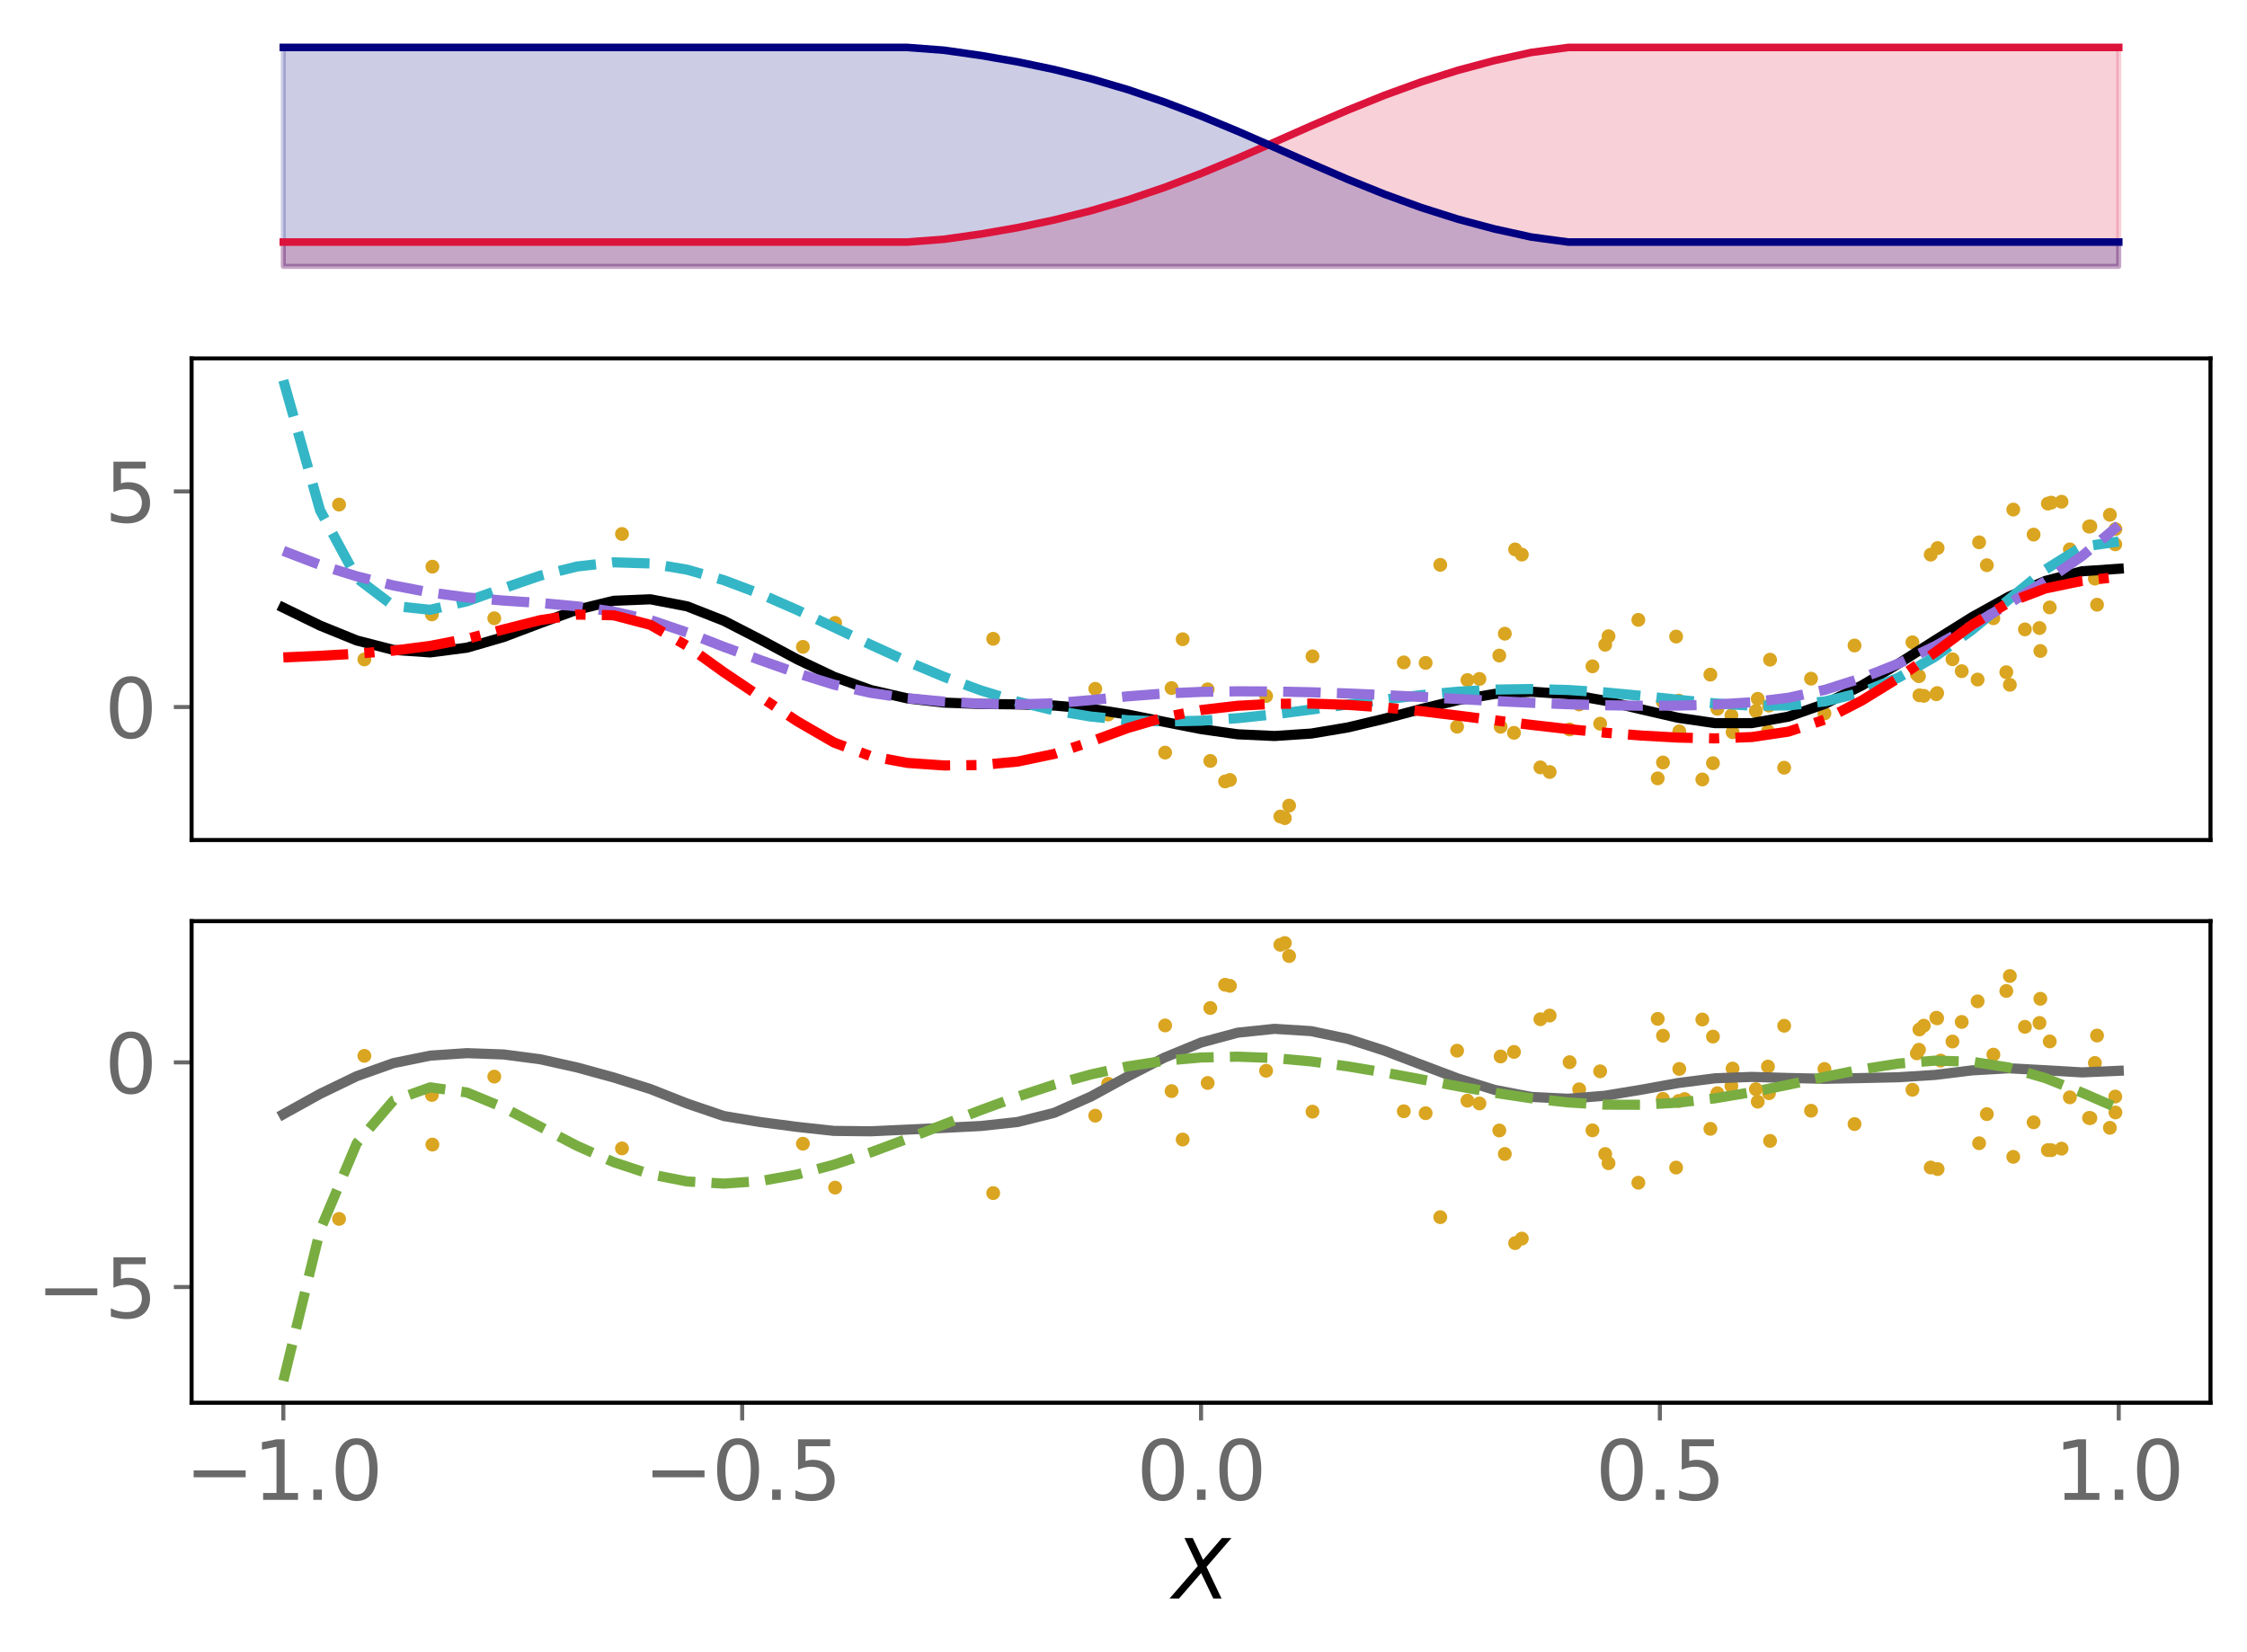 <?xml version="1.0" encoding="utf-8" standalone="no"?>
<!DOCTYPE svg PUBLIC "-//W3C//DTD SVG 1.1//EN"
  "http://www.w3.org/Graphics/SVG/1.1/DTD/svg11.dtd">
<svg xmlns:xlink="http://www.w3.org/1999/xlink" width="443.207pt" height="325.85pt" viewBox="0 0 443.207 325.85" xmlns="http://www.w3.org/2000/svg" version="1.1">
 <defs>
  <style type="text/css">*{stroke-linejoin: round; stroke-linecap: butt}</style>
 </defs>
 <g id="figure_1">
  <g id="patch_1">
   <path d="M 0 325.85 
L 443.207 325.85 
L 443.207 0 
L 0 0 
z
" style="fill: #ffffff"/>
  </g>
  <g id="axes_1">
   <g id="patch_2">
    <path d="M 37.788 54.696 
L 436.007 54.696 
L 436.007 7.2 
L 37.788 7.2 
z
" style="fill: #ffffff"/>
   </g>
   <g id="PolyCollection_1">
    <defs>
     <path id="mc1c0ac9b04" d="M 55.888 -273.313 
L 55.888 -278.11 
L 63.129 -278.11 
L 70.369 -278.11 
L 77.609 -278.11 
L 84.85 -278.11 
L 92.09 -278.11 
L 99.331 -278.11 
L 106.571 -278.11 
L 113.811 -278.11 
L 121.052 -278.11 
L 128.292 -278.11 
L 135.532 -278.11 
L 142.773 -278.11 
L 150.013 -278.11 
L 157.254 -278.11 
L 164.494 -278.11 
L 171.734 -278.11 
L 178.975 -278.11 
L 186.215 -278.658 
L 193.455 -279.69 
L 200.696 -280.947 
L 207.936 -282.466 
L 215.176 -284.281 
L 222.417 -286.416 
L 229.657 -288.875 
L 236.898 -291.638 
L 244.138 -294.647 
L 251.378 -297.813 
L 258.619 -301.02 
L 265.859 -304.142 
L 273.099 -307.064 
L 280.34 -309.696 
L 287.58 -311.987 
L 294.82 -313.921 
L 302.061 -315.512 
L 309.301 -316.491 
L 316.541 -316.491 
L 323.782 -316.491 
L 331.022 -316.491 
L 338.263 -316.491 
L 345.503 -316.491 
L 352.743 -316.491 
L 359.984 -316.491 
L 367.224 -316.491 
L 374.464 -316.491 
L 381.705 -316.491 
L 388.945 -316.491 
L 396.185 -316.491 
L 403.426 -316.491 
L 410.666 -316.491 
L 417.907 -316.491 
L 417.907 -273.313 
L 417.907 -273.313 
L 410.666 -273.313 
L 403.426 -273.313 
L 396.185 -273.313 
L 388.945 -273.313 
L 381.705 -273.313 
L 374.464 -273.313 
L 367.224 -273.313 
L 359.984 -273.313 
L 352.743 -273.313 
L 345.503 -273.313 
L 338.263 -273.313 
L 331.022 -273.313 
L 323.782 -273.313 
L 316.541 -273.313 
L 309.301 -273.313 
L 302.061 -273.313 
L 294.82 -273.313 
L 287.58 -273.313 
L 280.34 -273.313 
L 273.099 -273.313 
L 265.859 -273.313 
L 258.619 -273.313 
L 251.378 -273.313 
L 244.138 -273.313 
L 236.898 -273.313 
L 229.657 -273.313 
L 222.417 -273.313 
L 215.176 -273.313 
L 207.936 -273.313 
L 200.696 -273.313 
L 193.455 -273.313 
L 186.215 -273.313 
L 178.975 -273.313 
L 171.734 -273.313 
L 164.494 -273.313 
L 157.254 -273.313 
L 150.013 -273.313 
L 142.773 -273.313 
L 135.532 -273.313 
L 128.292 -273.313 
L 121.052 -273.313 
L 113.811 -273.313 
L 106.571 -273.313 
L 99.331 -273.313 
L 92.09 -273.313 
L 84.85 -273.313 
L 77.609 -273.313 
L 70.369 -273.313 
L 63.129 -273.313 
L 55.888 -273.313 
z
" style="stroke: #dc143c; stroke-opacity: 0.2"/>
    </defs>
    <g clip-path="url(#pf63c0e02b5)">
     <use xlink:href="#mc1c0ac9b04" x="0" y="325.85" style="fill: #dc143c; fill-opacity: 0.2; stroke: #dc143c; stroke-opacity: 0.2"/>
    </g>
   </g>
   <g id="PolyCollection_2">
    <defs>
     <path id="me63a14b0aa" d="M 55.888 -273.313 
L 55.888 -316.491 
L 63.129 -316.491 
L 70.369 -316.491 
L 77.609 -316.491 
L 84.85 -316.491 
L 92.09 -316.491 
L 99.331 -316.491 
L 106.571 -316.491 
L 113.811 -316.491 
L 121.052 -316.491 
L 128.292 -316.491 
L 135.532 -316.491 
L 142.773 -316.491 
L 150.013 -316.491 
L 157.254 -316.491 
L 164.494 -316.491 
L 171.734 -316.491 
L 178.975 -316.491 
L 186.215 -315.943 
L 193.455 -314.911 
L 200.696 -313.655 
L 207.936 -312.136 
L 215.176 -310.321 
L 222.417 -308.186 
L 229.657 -305.726 
L 236.898 -302.964 
L 244.138 -299.955 
L 251.378 -296.788 
L 258.619 -293.582 
L 265.859 -290.459 
L 273.099 -287.538 
L 280.34 -284.905 
L 287.58 -282.614 
L 294.82 -280.681 
L 302.061 -279.09 
L 309.301 -278.11 
L 316.541 -278.11 
L 323.782 -278.11 
L 331.022 -278.11 
L 338.263 -278.11 
L 345.503 -278.11 
L 352.743 -278.11 
L 359.984 -278.11 
L 367.224 -278.11 
L 374.464 -278.11 
L 381.705 -278.11 
L 388.945 -278.11 
L 396.185 -278.11 
L 403.426 -278.11 
L 410.666 -278.11 
L 417.907 -278.11 
L 417.907 -273.313 
L 417.907 -273.313 
L 410.666 -273.313 
L 403.426 -273.313 
L 396.185 -273.313 
L 388.945 -273.313 
L 381.705 -273.313 
L 374.464 -273.313 
L 367.224 -273.313 
L 359.984 -273.313 
L 352.743 -273.313 
L 345.503 -273.313 
L 338.263 -273.313 
L 331.022 -273.313 
L 323.782 -273.313 
L 316.541 -273.313 
L 309.301 -273.313 
L 302.061 -273.313 
L 294.82 -273.313 
L 287.58 -273.313 
L 280.34 -273.313 
L 273.099 -273.313 
L 265.859 -273.313 
L 258.619 -273.313 
L 251.378 -273.313 
L 244.138 -273.313 
L 236.898 -273.313 
L 229.657 -273.313 
L 222.417 -273.313 
L 215.176 -273.313 
L 207.936 -273.313 
L 200.696 -273.313 
L 193.455 -273.313 
L 186.215 -273.313 
L 178.975 -273.313 
L 171.734 -273.313 
L 164.494 -273.313 
L 157.254 -273.313 
L 150.013 -273.313 
L 142.773 -273.313 
L 135.532 -273.313 
L 128.292 -273.313 
L 121.052 -273.313 
L 113.811 -273.313 
L 106.571 -273.313 
L 99.331 -273.313 
L 92.09 -273.313 
L 84.85 -273.313 
L 77.609 -273.313 
L 70.369 -273.313 
L 63.129 -273.313 
L 55.888 -273.313 
z
" style="stroke: #000080; stroke-opacity: 0.2"/>
    </defs>
    <g clip-path="url(#pf63c0e02b5)">
     <use xlink:href="#me63a14b0aa" x="0" y="325.85" style="fill: #000080; fill-opacity: 0.2; stroke: #000080; stroke-opacity: 0.2"/>
    </g>
   </g>
   <g id="matplotlib.axis_1"/>
   <g id="matplotlib.axis_2"/>
   <g id="line2d_1">
    <path d="M 55.888 47.74 
L 63.129 47.74 
L 70.369 47.74 
L 77.609 47.74 
L 84.85 47.74 
L 92.09 47.74 
L 99.331 47.74 
L 106.571 47.74 
L 113.811 47.74 
L 121.052 47.74 
L 128.292 47.74 
L 135.532 47.74 
L 142.773 47.74 
L 150.013 47.74 
L 157.254 47.74 
L 164.494 47.74 
L 171.734 47.74 
L 178.975 47.74 
L 186.215 47.192 
L 193.455 46.16 
L 200.696 44.903 
L 207.936 43.384 
L 215.176 41.569 
L 222.417 39.434 
L 229.657 36.975 
L 236.898 34.212 
L 244.138 31.203 
L 251.378 28.037 
L 258.619 24.83 
L 265.859 21.708 
L 273.099 18.786 
L 280.34 16.154 
L 287.58 13.863 
L 294.82 11.929 
L 302.061 10.338 
L 309.301 9.359 
L 316.541 9.359 
L 323.782 9.359 
L 331.022 9.359 
L 338.263 9.359 
L 345.503 9.359 
L 352.743 9.359 
L 359.984 9.359 
L 367.224 9.359 
L 374.464 9.359 
L 381.705 9.359 
L 388.945 9.359 
L 396.185 9.359 
L 403.426 9.359 
L 410.666 9.359 
L 417.907 9.359 
" clip-path="url(#pf63c0e02b5)" style="fill: none; stroke: #dc143c; stroke-width: 1.5; stroke-linecap: square"/>
   </g>
   <g id="line2d_2">
    <path d="M 55.888 9.359 
L 63.129 9.359 
L 70.369 9.359 
L 77.609 9.359 
L 84.85 9.359 
L 92.09 9.359 
L 99.331 9.359 
L 106.571 9.359 
L 113.811 9.359 
L 121.052 9.359 
L 128.292 9.359 
L 135.532 9.359 
L 142.773 9.359 
L 150.013 9.359 
L 157.254 9.359 
L 164.494 9.359 
L 171.734 9.359 
L 178.975 9.359 
L 186.215 9.907 
L 193.455 10.939 
L 200.696 12.195 
L 207.936 13.714 
L 215.176 15.529 
L 222.417 17.664 
L 229.657 20.124 
L 236.898 22.886 
L 244.138 25.895 
L 251.378 29.062 
L 258.619 32.268 
L 265.859 35.391 
L 273.099 38.312 
L 280.34 40.945 
L 287.58 43.236 
L 294.82 45.169 
L 302.061 46.76 
L 309.301 47.74 
L 316.541 47.74 
L 323.782 47.74 
L 331.022 47.74 
L 338.263 47.74 
L 345.503 47.74 
L 352.743 47.74 
L 359.984 47.74 
L 367.224 47.74 
L 374.464 47.74 
L 381.705 47.74 
L 388.945 47.74 
L 396.185 47.74 
L 403.426 47.74 
L 410.666 47.74 
L 417.907 47.74 
" clip-path="url(#pf63c0e02b5)" style="fill: none; stroke: #000080; stroke-width: 1.5; stroke-linecap: square"/>
   </g>
  </g>
  <g id="axes_2">
   <g id="patch_3">
    <path d="M 37.788 165.688 
L 436.007 165.688 
L 436.007 70.696 
L 37.788 70.696 
z
" style="fill: #ffffff"/>
   </g>
   <g id="PathCollection_1">
    <defs>
     <path id="m75e481e646" d="M 0 0.866 
C 0.23 0.866 0.45 0.775 0.612 0.612 
C 0.775 0.45 0.866 0.23 0.866 0 
C 0.866 -0.23 0.775 -0.45 0.612 -0.612 
C 0.45 -0.775 0.23 -0.866 0 -0.866 
C -0.23 -0.866 -0.45 -0.775 -0.612 -0.612 
C -0.775 -0.45 -0.866 -0.23 -0.866 0 
C -0.866 0.23 -0.775 0.45 -0.612 0.612 
C -0.45 0.775 -0.23 0.866 0 0.866 
z
" style="stroke: #daa520"/>
    </defs>
    <g clip-path="url(#p3fb6960237)">
     <use xlink:href="#m75e481e646" x="85.19" y="121.182" style="fill: #daa520; stroke: #daa520"/>
     <use xlink:href="#m75e481e646" x="382.097" y="136.699" style="fill: #daa520; stroke: #daa520"/>
     <use xlink:href="#m75e481e646" x="338.742" y="139.808" style="fill: #daa520; stroke: #daa520"/>
     <use xlink:href="#m75e481e646" x="252.546" y="161.052" style="fill: #daa520; stroke: #daa520"/>
     <use xlink:href="#m75e481e646" x="218.571" y="140.936" style="fill: #daa520; stroke: #daa520"/>
     <use xlink:href="#m75e481e646" x="287.404" y="143.338" style="fill: #daa520; stroke: #daa520"/>
     <use xlink:href="#m75e481e646" x="397.105" y="100.512" style="fill: #daa520; stroke: #daa520"/>
     <use xlink:href="#m75e481e646" x="382.783" y="128.184" style="fill: #daa520; stroke: #daa520"/>
     <use xlink:href="#m75e481e646" x="380.822" y="109.401" style="fill: #daa520; stroke: #daa520"/>
     <use xlink:href="#m75e481e646" x="396.433" y="135.072" style="fill: #daa520; stroke: #daa520"/>
     <use xlink:href="#m75e481e646" x="331.23" y="144.257" style="fill: #daa520; stroke: #daa520"/>
     <use xlink:href="#m75e481e646" x="332.287" y="138.593" style="fill: #daa520; stroke: #daa520"/>
     <use xlink:href="#m75e481e646" x="158.367" y="127.588" style="fill: #daa520; stroke: #daa520"/>
     <use xlink:href="#m75e481e646" x="348.719" y="144.244" style="fill: #daa520; stroke: #daa520"/>
     <use xlink:href="#m75e481e646" x="249.732" y="137.287" style="fill: #daa520; stroke: #daa520"/>
     <use xlink:href="#m75e481e646" x="309.59" y="143.878" style="fill: #daa520; stroke: #daa520"/>
     <use xlink:href="#m75e481e646" x="276.887" y="130.652" style="fill: #daa520; stroke: #daa520"/>
     <use xlink:href="#m75e481e646" x="341.74" y="144.42" style="fill: #daa520; stroke: #daa520"/>
     <use xlink:href="#m75e481e646" x="281.201" y="130.752" style="fill: #daa520; stroke: #daa520"/>
     <use xlink:href="#m75e481e646" x="315.619" y="142.744" style="fill: #daa520; stroke: #daa520"/>
     <use xlink:href="#m75e481e646" x="404.301" y="119.808" style="fill: #daa520; stroke: #daa520"/>
     <use xlink:href="#m75e481e646" x="289.441" y="134.134" style="fill: #daa520; stroke: #daa520"/>
     <use xlink:href="#m75e481e646" x="195.899" y="125.998" style="fill: #daa520; stroke: #daa520"/>
     <use xlink:href="#m75e481e646" x="382.182" y="108.098" style="fill: #daa520; stroke: #daa520"/>
     <use xlink:href="#m75e481e646" x="330.605" y="125.557" style="fill: #daa520; stroke: #daa520"/>
     <use xlink:href="#m75e481e646" x="241.642" y="154.138" style="fill: #daa520; stroke: #daa520"/>
     <use xlink:href="#m75e481e646" x="238.204" y="135.967" style="fill: #daa520; stroke: #daa520"/>
     <use xlink:href="#m75e481e646" x="402.274" y="123.877" style="fill: #daa520; stroke: #daa520"/>
     <use xlink:href="#m75e481e646" x="346.701" y="137.837" style="fill: #daa520; stroke: #daa520"/>
     <use xlink:href="#m75e481e646" x="341.508" y="141.12" style="fill: #daa520; stroke: #daa520"/>
     <use xlink:href="#m75e481e646" x="385.111" y="130.04" style="fill: #daa520; stroke: #daa520"/>
     <use xlink:href="#m75e481e646" x="406.631" y="98.962" style="fill: #daa520; stroke: #daa520"/>
     <use xlink:href="#m75e481e646" x="317.271" y="125.49" style="fill: #daa520; stroke: #daa520"/>
     <use xlink:href="#m75e481e646" x="326.974" y="153.528" style="fill: #daa520; stroke: #daa520"/>
     <use xlink:href="#m75e481e646" x="258.88" y="129.456" style="fill: #daa520; stroke: #daa520"/>
     <use xlink:href="#m75e481e646" x="305.665" y="152.27" style="fill: #daa520; stroke: #daa520"/>
     <use xlink:href="#m75e481e646" x="298.624" y="144.543" style="fill: #daa520; stroke: #daa520"/>
     <use xlink:href="#m75e481e646" x="327.997" y="138.435" style="fill: #daa520; stroke: #daa520"/>
     <use xlink:href="#m75e481e646" x="298.849" y="108.368" style="fill: #daa520; stroke: #daa520"/>
     <use xlink:href="#m75e481e646" x="379.46" y="137.249" style="fill: #daa520; stroke: #daa520"/>
     <use xlink:href="#m75e481e646" x="404.588" y="99.142" style="fill: #daa520; stroke: #daa520"/>
     <use xlink:href="#m75e481e646" x="402.447" y="128.401" style="fill: #daa520; stroke: #daa520"/>
     <use xlink:href="#m75e481e646" x="401.116" y="105.444" style="fill: #daa520; stroke: #daa520"/>
     <use xlink:href="#m75e481e646" x="295.992" y="143.348" style="fill: #daa520; stroke: #daa520"/>
     <use xlink:href="#m75e481e646" x="296.814" y="124.992" style="fill: #daa520; stroke: #daa520"/>
     <use xlink:href="#m75e481e646" x="337.869" y="150.533" style="fill: #daa520; stroke: #daa520"/>
     <use xlink:href="#m75e481e646" x="417.255" y="104.352" style="fill: #daa520; stroke: #daa520"/>
     <use xlink:href="#m75e481e646" x="357.215" y="133.862" style="fill: #daa520; stroke: #daa520"/>
     <use xlink:href="#m75e481e646" x="381.924" y="136.935" style="fill: #daa520; stroke: #daa520"/>
     <use xlink:href="#m75e481e646" x="216.034" y="135.862" style="fill: #daa520; stroke: #daa520"/>
     <use xlink:href="#m75e481e646" x="349.132" y="130.115" style="fill: #daa520; stroke: #daa520"/>
     <use xlink:href="#m75e481e646" x="337.362" y="133.066" style="fill: #daa520; stroke: #daa520"/>
     <use xlink:href="#m75e481e646" x="413.629" y="119.273" style="fill: #daa520; stroke: #daa520"/>
     <use xlink:href="#m75e481e646" x="284.084" y="111.411" style="fill: #daa520; stroke: #daa520"/>
     <use xlink:href="#m75e481e646" x="378.593" y="137.144" style="fill: #daa520; stroke: #daa520"/>
     <use xlink:href="#m75e481e646" x="316.617" y="127.174" style="fill: #daa520; stroke: #daa520"/>
     <use xlink:href="#m75e481e646" x="346.34" y="140.241" style="fill: #daa520; stroke: #daa520"/>
     <use xlink:href="#m75e481e646" x="295.728" y="129.303" style="fill: #daa520; stroke: #daa520"/>
     <use xlink:href="#m75e481e646" x="365.794" y="127.321" style="fill: #daa520; stroke: #daa520"/>
     <use xlink:href="#m75e481e646" x="311.482" y="138.942" style="fill: #daa520; stroke: #daa520"/>
     <use xlink:href="#m75e481e646" x="359.863" y="140.722" style="fill: #daa520; stroke: #daa520"/>
     <use xlink:href="#m75e481e646" x="351.916" y="151.425" style="fill: #daa520; stroke: #daa520"/>
     <use xlink:href="#m75e481e646" x="164.725" y="122.863" style="fill: #daa520; stroke: #daa520"/>
     <use xlink:href="#m75e481e646" x="395.732" y="132.59" style="fill: #daa520; stroke: #daa520"/>
     <use xlink:href="#m75e481e646" x="66.879" y="99.523" style="fill: #daa520; stroke: #daa520"/>
     <use xlink:href="#m75e481e646" x="97.494" y="121.953" style="fill: #daa520; stroke: #daa520"/>
     <use xlink:href="#m75e481e646" x="254.268" y="158.9" style="fill: #daa520; stroke: #daa520"/>
     <use xlink:href="#m75e481e646" x="403.929" y="99.327" style="fill: #daa520; stroke: #daa520"/>
     <use xlink:href="#m75e481e646" x="417.226" y="107.363" style="fill: #daa520; stroke: #daa520"/>
     <use xlink:href="#m75e481e646" x="348.921" y="139.177" style="fill: #daa520; stroke: #daa520"/>
     <use xlink:href="#m75e481e646" x="412.315" y="103.811" style="fill: #daa520; stroke: #daa520"/>
     <use xlink:href="#m75e481e646" x="391.894" y="111.481" style="fill: #daa520; stroke: #daa520"/>
     <use xlink:href="#m75e481e646" x="231.086" y="135.715" style="fill: #daa520; stroke: #daa520"/>
     <use xlink:href="#m75e481e646" x="378.502" y="133.371" style="fill: #daa520; stroke: #daa520"/>
     <use xlink:href="#m75e481e646" x="229.814" y="148.442" style="fill: #daa520; stroke: #daa520"/>
     <use xlink:href="#m75e481e646" x="303.833" y="151.361" style="fill: #daa520; stroke: #daa520"/>
     <use xlink:href="#m75e481e646" x="300.169" y="109.389" style="fill: #daa520; stroke: #daa520"/>
     <use xlink:href="#m75e481e646" x="233.275" y="126.085" style="fill: #daa520; stroke: #daa520"/>
     <use xlink:href="#m75e481e646" x="390.071" y="134.036" style="fill: #daa520; stroke: #daa520"/>
     <use xlink:href="#m75e481e646" x="331.108" y="138.187" style="fill: #daa520; stroke: #daa520"/>
     <use xlink:href="#m75e481e646" x="328.012" y="150.396" style="fill: #daa520; stroke: #daa520"/>
     <use xlink:href="#m75e481e646" x="378.084" y="132.983" style="fill: #daa520; stroke: #daa520"/>
     <use xlink:href="#m75e481e646" x="393.181" y="121.947" style="fill: #daa520; stroke: #daa520"/>
     <use xlink:href="#m75e481e646" x="71.87" y="130.069" style="fill: #daa520; stroke: #daa520"/>
     <use xlink:href="#m75e481e646" x="314.102" y="131.429" style="fill: #daa520; stroke: #daa520"/>
     <use xlink:href="#m75e481e646" x="238.725" y="150.086" style="fill: #daa520; stroke: #daa520"/>
     <use xlink:href="#m75e481e646" x="390.366" y="106.97" style="fill: #daa520; stroke: #daa520"/>
     <use xlink:href="#m75e481e646" x="416.162" y="101.542" style="fill: #daa520; stroke: #daa520"/>
     <use xlink:href="#m75e481e646" x="253.424" y="161.37" style="fill: #daa520; stroke: #daa520"/>
     <use xlink:href="#m75e481e646" x="242.593" y="153.84" style="fill: #daa520; stroke: #daa520"/>
     <use xlink:href="#m75e481e646" x="399.406" y="124.143" style="fill: #daa520; stroke: #daa520"/>
     <use xlink:href="#m75e481e646" x="413.204" y="114.132" style="fill: #daa520; stroke: #daa520"/>
     <use xlink:href="#m75e481e646" x="323.153" y="122.263" style="fill: #daa520; stroke: #daa520"/>
     <use xlink:href="#m75e481e646" x="408.266" y="108.359" style="fill: #daa520; stroke: #daa520"/>
     <use xlink:href="#m75e481e646" x="377.217" y="126.688" style="fill: #daa520; stroke: #daa520"/>
     <use xlink:href="#m75e481e646" x="291.812" y="133.912" style="fill: #daa520; stroke: #daa520"/>
     <use xlink:href="#m75e481e646" x="386.934" y="132.383" style="fill: #daa520; stroke: #daa520"/>
     <use xlink:href="#m75e481e646" x="335.773" y="153.743" style="fill: #daa520; stroke: #daa520"/>
     <use xlink:href="#m75e481e646" x="85.287" y="111.774" style="fill: #daa520; stroke: #daa520"/>
     <use xlink:href="#m75e481e646" x="412.049" y="103.863" style="fill: #daa520; stroke: #daa520"/>
     <use xlink:href="#m75e481e646" x="122.682" y="105.323" style="fill: #daa520; stroke: #daa520"/>
    </g>
   </g>
   <g id="matplotlib.axis_3"/>
   <g id="matplotlib.axis_4">
    <g id="ytick_1">
     <g id="line2d_3">
      <defs>
       <path id="m9263b6ef00" d="M 0 0 
L -3.5 0 
" style="stroke: #696969; stroke-width: 0.8"/>
      </defs>
      <g>
       <use xlink:href="#m9263b6ef00" x="37.788" y="139.458" style="fill: #696969; stroke: #696969; stroke-width: 0.8"/>
      </g>
     </g>
     <g id="text_1">
      <!-- 0 -->
      <g style="fill: #696969" transform="translate(20.608 145.537) scale(0.16 -0.16)">
       <defs>
        <path id="DejaVuSans-30" d="M 2034 4250 
Q 1547 4250 1301 3770 
Q 1056 3291 1056 2328 
Q 1056 1369 1301 889 
Q 1547 409 2034 409 
Q 2525 409 2770 889 
Q 3016 1369 3016 2328 
Q 3016 3291 2770 3770 
Q 2525 4250 2034 4250 
z
M 2034 4750 
Q 2819 4750 3233 4129 
Q 3647 3509 3647 2328 
Q 3647 1150 3233 529 
Q 2819 -91 2034 -91 
Q 1250 -91 836 529 
Q 422 1150 422 2328 
Q 422 3509 836 4129 
Q 1250 4750 2034 4750 
z
" transform="scale(0.016)"/>
       </defs>
       <use xlink:href="#DejaVuSans-30"/>
      </g>
     </g>
    </g>
    <g id="ytick_2">
     <g id="line2d_4">
      <g>
       <use xlink:href="#m9263b6ef00" x="37.788" y="96.928" style="fill: #696969; stroke: #696969; stroke-width: 0.8"/>
      </g>
     </g>
     <g id="text_2">
      <!-- 5 -->
      <g style="fill: #696969" transform="translate(20.608 103.007) scale(0.16 -0.16)">
       <defs>
        <path id="DejaVuSans-35" d="M 691 4666 
L 3169 4666 
L 3169 4134 
L 1269 4134 
L 1269 2991 
Q 1406 3038 1543 3061 
Q 1681 3084 1819 3084 
Q 2600 3084 3056 2656 
Q 3513 2228 3513 1497 
Q 3513 744 3044 326 
Q 2575 -91 1722 -91 
Q 1428 -91 1123 -41 
Q 819 9 494 109 
L 494 744 
Q 775 591 1075 516 
Q 1375 441 1709 441 
Q 2250 441 2565 725 
Q 2881 1009 2881 1497 
Q 2881 1984 2565 2268 
Q 2250 2553 1709 2553 
Q 1456 2553 1204 2497 
Q 953 2441 691 2322 
L 691 4666 
z
" transform="scale(0.016)"/>
       </defs>
       <use xlink:href="#DejaVuSans-35"/>
      </g>
     </g>
    </g>
   </g>
   <g id="line2d_5">
    <path d="M 55.888 119.857 
L 63.129 123.387 
L 70.369 126.329 
L 77.609 128.192 
L 84.85 128.68 
L 92.09 127.751 
L 99.331 125.65 
L 106.571 122.909 
L 113.811 120.268 
L 121.052 118.502 
L 128.292 118.207 
L 135.532 119.597 
L 142.773 122.442 
L 150.013 126.165 
L 157.254 130.053 
L 164.494 133.49 
L 171.734 136.095 
L 178.975 137.755 
L 186.215 138.585 
L 193.455 138.857 
L 200.696 138.929 
L 207.936 139.158 
L 215.176 139.805 
L 222.417 140.933 
L 229.657 142.381 
L 236.898 143.809 
L 244.138 144.836 
L 251.378 145.169 
L 258.619 144.693 
L 265.859 143.482 
L 273.099 141.758 
L 280.34 139.84 
L 287.58 138.091 
L 294.82 136.867 
L 302.061 136.442 
L 309.301 136.924 
L 316.541 138.2 
L 323.782 139.921 
L 331.022 141.58 
L 338.263 142.632 
L 345.503 142.635 
L 352.743 141.359 
L 359.984 138.814 
L 367.224 135.216 
L 374.464 130.906 
L 381.705 126.28 
L 388.945 121.748 
L 396.185 117.721 
L 403.426 114.589 
L 410.666 112.68 
L 417.907 112.187 
" clip-path="url(#p3fb6960237)" style="fill: none; stroke: #000000; stroke-width: 2; stroke-linecap: square"/>
   </g>
   <g id="line2d_6">
    <path d="M 55.888 75.014 
L 63.129 100.648 
L 70.369 114.026 
L 77.609 119.507 
L 84.85 120.277 
L 92.09 118.6 
L 99.331 116.022 
L 106.571 113.539 
L 113.811 111.739 
L 121.052 110.914 
L 128.292 111.142 
L 135.532 112.365 
L 142.773 114.435 
L 150.013 117.159 
L 157.254 120.325 
L 164.494 123.723 
L 171.734 127.16 
L 178.975 130.468 
L 186.215 133.509 
L 193.455 136.176 
L 200.696 138.395 
L 207.936 140.122 
L 215.176 141.341 
L 222.417 142.061 
L 229.657 142.315 
L 236.898 142.157 
L 244.138 141.656 
L 251.378 140.893 
L 258.619 139.96 
L 265.859 138.954 
L 273.099 137.971 
L 280.34 137.104 
L 287.58 136.432 
L 294.82 136.018 
L 302.061 135.904 
L 309.301 136.096 
L 316.541 136.569 
L 323.782 137.251 
L 331.022 138.029 
L 338.263 138.742 
L 345.503 139.19 
L 352.743 139.141 
L 359.984 138.348 
L 367.224 136.581 
L 374.464 133.66 
L 381.705 129.514 
L 388.945 124.256 
L 396.185 118.274 
L 403.426 112.356 
L 410.666 107.842 
L 417.907 106.812 
" clip-path="url(#p3fb6960237)" style="fill: none; stroke-dasharray: 7.4,3.2; stroke-dashoffset: 0; stroke: #34b6c6; stroke-width: 2"/>
   </g>
   <g id="line2d_7">
    <path d="M 55.888 108.661 
L 63.129 111.431 
L 70.369 113.678 
L 77.609 115.48 
L 84.85 116.865 
L 92.09 117.838 
L 99.331 118.456 
L 106.571 118.94 
L 113.811 119.595 
L 121.052 120.64 
L 128.292 122.295 
L 135.532 124.761 
L 142.773 127.587 
L 150.013 130.221 
L 157.254 132.775 
L 164.494 135.039 
L 171.734 136.661 
L 178.975 137.712 
L 186.215 138.391 
L 193.455 138.802 
L 200.696 138.939 
L 207.936 138.716 
L 215.176 138.095 
L 222.417 137.349 
L 229.657 136.789 
L 236.898 136.471 
L 244.138 136.357 
L 251.378 136.394 
L 258.619 136.544 
L 265.859 136.782 
L 273.099 137.097 
L 280.34 137.469 
L 287.58 137.87 
L 294.82 138.265 
L 302.061 138.618 
L 309.301 138.905 
L 316.541 139.105 
L 323.782 139.203 
L 331.022 139.174 
L 338.263 138.978 
L 345.503 138.522 
L 352.743 137.628 
L 359.984 136.057 
L 367.224 133.75 
L 374.464 130.886 
L 381.705 127.428 
L 388.945 123.376 
L 396.185 119.089 
L 403.426 114.656 
L 410.666 109.677 
L 417.907 103.618 
" clip-path="url(#p3fb6960237)" style="fill: none; stroke-dasharray: 7.4,3.2; stroke-dashoffset: 0; stroke: #9370db; stroke-width: 2"/>
   </g>
   <g id="line2d_8">
    <path d="M 55.888 129.67 
L 63.129 129.354 
L 70.369 128.936 
L 77.609 128.331 
L 84.85 127.402 
L 92.09 125.999 
L 99.331 124.148 
L 106.571 122.319 
L 113.811 121.223 
L 121.052 121.361 
L 128.292 123.255 
L 135.532 127.388 
L 142.773 132.597 
L 150.013 137.467 
L 157.254 142.268 
L 164.494 146.458 
L 171.734 149.138 
L 178.975 150.48 
L 186.215 150.981 
L 193.455 150.899 
L 200.696 150.217 
L 207.936 148.707 
L 215.176 146.275 
L 222.417 143.606 
L 229.657 141.485 
L 236.898 140.053 
L 244.138 139.207 
L 251.378 138.816 
L 258.619 138.776 
L 265.859 139.03 
L 273.099 139.543 
L 280.34 140.272 
L 287.58 141.144 
L 294.82 142.073 
L 302.061 142.979 
L 309.301 143.805 
L 316.541 144.515 
L 323.782 145.086 
L 331.022 145.486 
L 338.263 145.644 
L 345.503 145.38 
L 352.743 144.311 
L 359.984 141.918 
L 367.224 138.181 
L 374.464 133.718 
L 381.705 128.65 
L 388.945 123.262 
L 396.185 118.836 
L 403.426 116.072 
L 410.666 114.575 
L 417.907 113.775 
" clip-path="url(#p3fb6960237)" style="fill: none; stroke-dasharray: 12.8,3.2,2,3.2; stroke-dashoffset: 0; stroke: #ff0000; stroke-width: 2"/>
   </g>
   <g id="patch_4">
    <path d="M 37.788 165.688 
L 37.788 70.696 
" style="fill: none; stroke: #000000; stroke-width: 0.8; stroke-linejoin: miter; stroke-linecap: square"/>
   </g>
   <g id="patch_5">
    <path d="M 436.007 165.688 
L 436.007 70.696 
" style="fill: none; stroke: #000000; stroke-width: 0.8; stroke-linejoin: miter; stroke-linecap: square"/>
   </g>
   <g id="patch_6">
    <path d="M 37.788 165.688 
L 436.007 165.688 
" style="fill: none; stroke: #000000; stroke-width: 0.8; stroke-linejoin: miter; stroke-linecap: square"/>
   </g>
   <g id="patch_7">
    <path d="M 37.788 70.696 
L 436.007 70.696 
" style="fill: none; stroke: #000000; stroke-width: 0.8; stroke-linejoin: miter; stroke-linecap: square"/>
   </g>
  </g>
  <g id="axes_3">
   <g id="patch_8">
    <path d="M 37.788 276.68 
L 436.007 276.68 
L 436.007 181.688 
L 37.788 181.688 
z
" style="fill: #ffffff"/>
   </g>
   <g id="PathCollection_2">
    <g clip-path="url(#p2c48e59aa9)">
     <use xlink:href="#m75e481e646" x="85.19" y="215.974" style="fill: #daa520; stroke: #daa520"/>
     <use xlink:href="#m75e481e646" x="382.097" y="200.859" style="fill: #daa520; stroke: #daa520"/>
     <use xlink:href="#m75e481e646" x="338.742" y="215.629" style="fill: #daa520; stroke: #daa520"/>
     <use xlink:href="#m75e481e646" x="252.546" y="186.354" style="fill: #daa520; stroke: #daa520"/>
     <use xlink:href="#m75e481e646" x="218.571" y="213.773" style="fill: #daa520; stroke: #daa520"/>
     <use xlink:href="#m75e481e646" x="287.404" y="207.241" style="fill: #daa520; stroke: #daa520"/>
     <use xlink:href="#m75e481e646" x="397.105" y="228.18" style="fill: #daa520; stroke: #daa520"/>
     <use xlink:href="#m75e481e646" x="382.783" y="209.196" style="fill: #daa520; stroke: #daa520"/>
     <use xlink:href="#m75e481e646" x="380.822" y="230.284" style="fill: #daa520; stroke: #daa520"/>
     <use xlink:href="#m75e481e646" x="396.433" y="192.507" style="fill: #daa520; stroke: #daa520"/>
     <use xlink:href="#m75e481e646" x="331.23" y="210.839" style="fill: #daa520; stroke: #daa520"/>
     <use xlink:href="#m75e481e646" x="332.287" y="216.782" style="fill: #daa520; stroke: #daa520"/>
     <use xlink:href="#m75e481e646" x="158.367" y="225.59" style="fill: #daa520; stroke: #daa520"/>
     <use xlink:href="#m75e481e646" x="348.719" y="210.376" style="fill: #daa520; stroke: #daa520"/>
     <use xlink:href="#m75e481e646" x="249.732" y="211.201" style="fill: #daa520; stroke: #daa520"/>
     <use xlink:href="#m75e481e646" x="309.59" y="209.506" style="fill: #daa520; stroke: #daa520"/>
     <use xlink:href="#m75e481e646" x="276.887" y="219.187" style="fill: #daa520; stroke: #daa520"/>
     <use xlink:href="#m75e481e646" x="341.74" y="210.766" style="fill: #daa520; stroke: #daa520"/>
     <use xlink:href="#m75e481e646" x="281.201" y="219.571" style="fill: #daa520; stroke: #daa520"/>
     <use xlink:href="#m75e481e646" x="315.619" y="211.309" style="fill: #daa520; stroke: #daa520"/>
     <use xlink:href="#m75e481e646" x="404.301" y="205.412" style="fill: #daa520; stroke: #daa520"/>
     <use xlink:href="#m75e481e646" x="289.441" y="217.1" style="fill: #daa520; stroke: #daa520"/>
     <use xlink:href="#m75e481e646" x="195.899" y="235.331" style="fill: #daa520; stroke: #daa520"/>
     <use xlink:href="#m75e481e646" x="382.182" y="230.591" style="fill: #daa520; stroke: #daa520"/>
     <use xlink:href="#m75e481e646" x="330.605" y="230.295" style="fill: #daa520; stroke: #daa520"/>
     <use xlink:href="#m75e481e646" x="241.642" y="194.237" style="fill: #daa520; stroke: #daa520"/>
     <use xlink:href="#m75e481e646" x="238.204" y="213.606" style="fill: #daa520; stroke: #daa520"/>
     <use xlink:href="#m75e481e646" x="402.274" y="201.77" style="fill: #daa520; stroke: #daa520"/>
     <use xlink:href="#m75e481e646" x="346.701" y="217.298" style="fill: #daa520; stroke: #daa520"/>
     <use xlink:href="#m75e481e646" x="341.508" y="214.213" style="fill: #daa520; stroke: #daa520"/>
     <use xlink:href="#m75e481e646" x="385.111" y="205.432" style="fill: #daa520; stroke: #daa520"/>
     <use xlink:href="#m75e481e646" x="406.631" y="226.563" style="fill: #daa520; stroke: #daa520"/>
     <use xlink:href="#m75e481e646" x="317.271" y="229.439" style="fill: #daa520; stroke: #daa520"/>
     <use xlink:href="#m75e481e646" x="326.974" y="200.963" style="fill: #daa520; stroke: #daa520"/>
     <use xlink:href="#m75e481e646" x="258.88" y="219.265" style="fill: #daa520; stroke: #daa520"/>
     <use xlink:href="#m75e481e646" x="305.665" y="200.311" style="fill: #daa520; stroke: #daa520"/>
     <use xlink:href="#m75e481e646" x="298.624" y="207.481" style="fill: #daa520; stroke: #daa520"/>
     <use xlink:href="#m75e481e646" x="327.997" y="216.747" style="fill: #daa520; stroke: #daa520"/>
     <use xlink:href="#m75e481e646" x="298.849" y="245.199" style="fill: #daa520; stroke: #daa520"/>
     <use xlink:href="#m75e481e646" x="379.46" y="202.303" style="fill: #daa520; stroke: #daa520"/>
     <use xlink:href="#m75e481e646" x="404.588" y="226.867" style="fill: #daa520; stroke: #daa520"/>
     <use xlink:href="#m75e481e646" x="402.447" y="197.002" style="fill: #daa520; stroke: #daa520"/>
     <use xlink:href="#m75e481e646" x="401.116" y="221.367" style="fill: #daa520; stroke: #daa520"/>
     <use xlink:href="#m75e481e646" x="295.992" y="208.378" style="fill: #daa520; stroke: #daa520"/>
     <use xlink:href="#m75e481e646" x="296.814" y="227.612" style="fill: #daa520; stroke: #daa520"/>
     <use xlink:href="#m75e481e646" x="337.869" y="204.457" style="fill: #daa520; stroke: #daa520"/>
     <use xlink:href="#m75e481e646" x="417.255" y="219.424" style="fill: #daa520; stroke: #daa520"/>
     <use xlink:href="#m75e481e646" x="357.215" y="219.083" style="fill: #daa520; stroke: #daa520"/>
     <use xlink:href="#m75e481e646" x="381.924" y="200.748" style="fill: #daa520; stroke: #daa520"/>
     <use xlink:href="#m75e481e646" x="216.034" y="220.06" style="fill: #daa520; stroke: #daa520"/>
     <use xlink:href="#m75e481e646" x="349.132" y="225.036" style="fill: #daa520; stroke: #daa520"/>
     <use xlink:href="#m75e481e646" x="337.362" y="222.653" style="fill: #daa520; stroke: #daa520"/>
     <use xlink:href="#m75e481e646" x="413.629" y="204.253" style="fill: #daa520; stroke: #daa520"/>
     <use xlink:href="#m75e481e646" x="284.084" y="240.076" style="fill: #daa520; stroke: #daa520"/>
     <use xlink:href="#m75e481e646" x="378.593" y="203.056" style="fill: #daa520; stroke: #daa520"/>
     <use xlink:href="#m75e481e646" x="316.617" y="227.624" style="fill: #daa520; stroke: #daa520"/>
     <use xlink:href="#m75e481e646" x="346.34" y="214.829" style="fill: #daa520; stroke: #daa520"/>
     <use xlink:href="#m75e481e646" x="295.728" y="222.977" style="fill: #daa520; stroke: #daa520"/>
     <use xlink:href="#m75e481e646" x="365.794" y="221.714" style="fill: #daa520; stroke: #daa520"/>
     <use xlink:href="#m75e481e646" x="311.482" y="214.853" style="fill: #daa520; stroke: #daa520"/>
     <use xlink:href="#m75e481e646" x="359.863" y="210.851" style="fill: #daa520; stroke: #daa520"/>
     <use xlink:href="#m75e481e646" x="351.916" y="202.326" style="fill: #daa520; stroke: #daa520"/>
     <use xlink:href="#m75e481e646" x="164.725" y="234.249" style="fill: #daa520; stroke: #daa520"/>
     <use xlink:href="#m75e481e646" x="395.732" y="195.458" style="fill: #daa520; stroke: #daa520"/>
     <use xlink:href="#m75e481e646" x="66.879" y="240.422" style="fill: #daa520; stroke: #daa520"/>
     <use xlink:href="#m75e481e646" x="97.494" y="212.352" style="fill: #daa520; stroke: #daa520"/>
     <use xlink:href="#m75e481e646" x="254.268" y="188.569" style="fill: #daa520; stroke: #daa520"/>
     <use xlink:href="#m75e481e646" x="403.929" y="226.852" style="fill: #daa520; stroke: #daa520"/>
     <use xlink:href="#m75e481e646" x="417.226" y="216.289" style="fill: #daa520; stroke: #daa520"/>
     <use xlink:href="#m75e481e646" x="348.921" y="215.626" style="fill: #daa520; stroke: #daa520"/>
     <use xlink:href="#m75e481e646" x="412.315" y="220.528" style="fill: #daa520; stroke: #daa520"/>
     <use xlink:href="#m75e481e646" x="391.894" y="219.751" style="fill: #daa520; stroke: #daa520"/>
     <use xlink:href="#m75e481e646" x="231.086" y="215.212" style="fill: #daa520; stroke: #daa520"/>
     <use xlink:href="#m75e481e646" x="378.502" y="207.054" style="fill: #daa520; stroke: #daa520"/>
     <use xlink:href="#m75e481e646" x="229.814" y="202.262" style="fill: #daa520; stroke: #daa520"/>
     <use xlink:href="#m75e481e646" x="303.833" y="201.037" style="fill: #daa520; stroke: #daa520"/>
     <use xlink:href="#m75e481e646" x="300.169" y="244.307" style="fill: #daa520; stroke: #daa520"/>
     <use xlink:href="#m75e481e646" x="233.275" y="224.765" style="fill: #daa520; stroke: #daa520"/>
     <use xlink:href="#m75e481e646" x="390.071" y="197.507" style="fill: #daa520; stroke: #daa520"/>
     <use xlink:href="#m75e481e646" x="331.108" y="217.158" style="fill: #daa520; stroke: #daa520"/>
     <use xlink:href="#m75e481e646" x="328.012" y="204.286" style="fill: #daa520; stroke: #daa520"/>
     <use xlink:href="#m75e481e646" x="378.084" y="207.764" style="fill: #daa520; stroke: #daa520"/>
     <use xlink:href="#m75e481e646" x="393.181" y="208.02" style="fill: #daa520; stroke: #daa520"/>
     <use xlink:href="#m75e481e646" x="71.87" y="208.258" style="fill: #daa520; stroke: #daa520"/>
     <use xlink:href="#m75e481e646" x="314.102" y="222.95" style="fill: #daa520; stroke: #daa520"/>
     <use xlink:href="#m75e481e646" x="238.725" y="198.822" style="fill: #daa520; stroke: #daa520"/>
     <use xlink:href="#m75e481e646" x="390.366" y="225.497" style="fill: #daa520; stroke: #daa520"/>
     <use xlink:href="#m75e481e646" x="416.162" y="222.453" style="fill: #daa520; stroke: #daa520"/>
     <use xlink:href="#m75e481e646" x="253.424" y="186.006" style="fill: #daa520; stroke: #daa520"/>
     <use xlink:href="#m75e481e646" x="242.593" y="194.448" style="fill: #daa520; stroke: #daa520"/>
     <use xlink:href="#m75e481e646" x="399.406" y="202.534" style="fill: #daa520; stroke: #daa520"/>
     <use xlink:href="#m75e481e646" x="413.204" y="209.661" style="fill: #daa520; stroke: #daa520"/>
     <use xlink:href="#m75e481e646" x="323.153" y="233.283" style="fill: #daa520; stroke: #daa520"/>
     <use xlink:href="#m75e481e646" x="408.266" y="216.438" style="fill: #daa520; stroke: #daa520"/>
     <use xlink:href="#m75e481e646" x="377.217" y="214.951" style="fill: #daa520; stroke: #daa520"/>
     <use xlink:href="#m75e481e646" x="291.812" y="217.65" style="fill: #daa520; stroke: #daa520"/>
     <use xlink:href="#m75e481e646" x="386.934" y="201.569" style="fill: #daa520; stroke: #daa520"/>
     <use xlink:href="#m75e481e646" x="335.773" y="201.092" style="fill: #daa520; stroke: #daa520"/>
     <use xlink:href="#m75e481e646" x="85.287" y="225.76" style="fill: #daa520; stroke: #daa520"/>
     <use xlink:href="#m75e481e646" x="412.049" y="220.51" style="fill: #daa520; stroke: #daa520"/>
     <use xlink:href="#m75e481e646" x="122.682" y="226.517" style="fill: #daa520; stroke: #daa520"/>
    </g>
   </g>
   <g id="matplotlib.axis_5">
    <g id="xtick_1">
     <g id="line2d_9">
      <defs>
       <path id="mc08737e2ab" d="M 0 0 
L 0 3.5 
" style="stroke: #696969; stroke-width: 0.8"/>
      </defs>
      <g>
       <use xlink:href="#mc08737e2ab" x="55.888" y="276.68" style="fill: #696969; stroke: #696969; stroke-width: 0.8"/>
      </g>
     </g>
     <g id="text_3">
      <!-- −1.0 -->
      <g style="fill: #696969" transform="translate(36.462 295.837) scale(0.16 -0.16)">
       <defs>
        <path id="DejaVuSans-2212" d="M 678 2272 
L 4684 2272 
L 4684 1741 
L 678 1741 
L 678 2272 
z
" transform="scale(0.016)"/>
        <path id="DejaVuSans-31" d="M 794 531 
L 1825 531 
L 1825 4091 
L 703 3866 
L 703 4441 
L 1819 4666 
L 2450 4666 
L 2450 531 
L 3481 531 
L 3481 0 
L 794 0 
L 794 531 
z
" transform="scale(0.016)"/>
        <path id="DejaVuSans-2e" d="M 684 794 
L 1344 794 
L 1344 0 
L 684 0 
L 684 794 
z
" transform="scale(0.016)"/>
       </defs>
       <use xlink:href="#DejaVuSans-2212"/>
       <use xlink:href="#DejaVuSans-31" x="83.789"/>
       <use xlink:href="#DejaVuSans-2e" x="147.412"/>
       <use xlink:href="#DejaVuSans-30" x="179.199"/>
      </g>
     </g>
    </g>
    <g id="xtick_2">
     <g id="line2d_10">
      <g>
       <use xlink:href="#mc08737e2ab" x="146.393" y="276.68" style="fill: #696969; stroke: #696969; stroke-width: 0.8"/>
      </g>
     </g>
     <g id="text_4">
      <!-- −0.5 -->
      <g style="fill: #696969" transform="translate(126.967 295.837) scale(0.16 -0.16)">
       <use xlink:href="#DejaVuSans-2212"/>
       <use xlink:href="#DejaVuSans-30" x="83.789"/>
       <use xlink:href="#DejaVuSans-2e" x="147.412"/>
       <use xlink:href="#DejaVuSans-35" x="179.199"/>
      </g>
     </g>
    </g>
    <g id="xtick_3">
     <g id="line2d_11">
      <g>
       <use xlink:href="#mc08737e2ab" x="236.898" y="276.68" style="fill: #696969; stroke: #696969; stroke-width: 0.8"/>
      </g>
     </g>
     <g id="text_5">
      <!-- 0.0 -->
      <g style="fill: #696969" transform="translate(224.175 295.837) scale(0.16 -0.16)">
       <use xlink:href="#DejaVuSans-30"/>
       <use xlink:href="#DejaVuSans-2e" x="63.623"/>
       <use xlink:href="#DejaVuSans-30" x="95.41"/>
      </g>
     </g>
    </g>
    <g id="xtick_4">
     <g id="line2d_12">
      <g>
       <use xlink:href="#mc08737e2ab" x="327.402" y="276.68" style="fill: #696969; stroke: #696969; stroke-width: 0.8"/>
      </g>
     </g>
     <g id="text_6">
      <!-- 0.5 -->
      <g style="fill: #696969" transform="translate(314.68 295.837) scale(0.16 -0.16)">
       <use xlink:href="#DejaVuSans-30"/>
       <use xlink:href="#DejaVuSans-2e" x="63.623"/>
       <use xlink:href="#DejaVuSans-35" x="95.41"/>
      </g>
     </g>
    </g>
    <g id="xtick_5">
     <g id="line2d_13">
      <g>
       <use xlink:href="#mc08737e2ab" x="417.907" y="276.68" style="fill: #696969; stroke: #696969; stroke-width: 0.8"/>
      </g>
     </g>
     <g id="text_7">
      <!-- 1.0 -->
      <g style="fill: #696969" transform="translate(405.184 295.837) scale(0.16 -0.16)">
       <use xlink:href="#DejaVuSans-31"/>
       <use xlink:href="#DejaVuSans-2e" x="63.623"/>
       <use xlink:href="#DejaVuSans-30" x="95.41"/>
      </g>
     </g>
    </g>
    <g id="text_8">
     <!-- $X$ -->
     <g transform="translate(231.377 315.322) scale(0.16 -0.16)">
      <defs>
       <path id="DejaVuSans-Oblique-58" d="M 878 4666 
L 1516 4666 
L 2316 2981 
L 3763 4666 
L 4500 4666 
L 2578 2438 
L 3738 0 
L 3103 0 
L 2163 1966 
L 459 0 
L -275 0 
L 1906 2509 
L 878 4666 
z
" transform="scale(0.016)"/>
      </defs>
      <use xlink:href="#DejaVuSans-Oblique-58" transform="translate(0 0.094)"/>
     </g>
    </g>
   </g>
   <g id="matplotlib.axis_6">
    <g id="ytick_3">
     <g id="line2d_14">
      <g>
       <use xlink:href="#m9263b6ef00" x="37.788" y="253.861" style="fill: #696969; stroke: #696969; stroke-width: 0.8"/>
      </g>
     </g>
     <g id="text_9">
      <!-- −5 -->
      <g style="fill: #696969" transform="translate(7.2 259.939) scale(0.16 -0.16)">
       <use xlink:href="#DejaVuSans-2212"/>
       <use xlink:href="#DejaVuSans-35" x="83.789"/>
      </g>
     </g>
    </g>
    <g id="ytick_4">
     <g id="line2d_15">
      <g>
       <use xlink:href="#m9263b6ef00" x="37.788" y="209.55" style="fill: #696969; stroke: #696969; stroke-width: 0.8"/>
      </g>
     </g>
     <g id="text_10">
      <!-- 0 -->
      <g style="fill: #696969" transform="translate(20.608 215.629) scale(0.16 -0.16)">
       <use xlink:href="#DejaVuSans-30"/>
      </g>
     </g>
    </g>
   </g>
   <g id="line2d_16">
    <path d="M 55.888 219.774 
L 63.129 215.767 
L 70.369 212.266 
L 77.609 209.695 
L 84.85 208.218 
L 92.09 207.725 
L 99.331 207.986 
L 106.571 208.935 
L 113.811 210.546 
L 121.052 212.528 
L 128.292 214.809 
L 135.532 217.667 
L 142.773 220.13 
L 150.013 221.325 
L 157.254 222.276 
L 164.494 223.061 
L 171.734 223.14 
L 178.975 222.808 
L 186.215 222.465 
L 193.455 222.095 
L 200.696 221.311 
L 207.936 219.499 
L 215.176 216.291 
L 222.417 212.334 
L 229.657 208.617 
L 236.898 205.636 
L 244.138 203.686 
L 251.378 202.931 
L 258.619 203.385 
L 265.859 204.911 
L 273.099 207.242 
L 280.34 210 
L 287.58 212.731 
L 294.82 214.974 
L 302.061 216.362 
L 309.301 216.719 
L 316.541 216.13 
L 323.782 214.931 
L 331.022 213.619 
L 338.263 212.688 
L 345.503 212.41 
L 352.743 212.625 
L 359.984 212.784 
L 367.224 212.64 
L 374.464 212.48 
L 381.705 212.019 
L 388.945 211.127 
L 396.185 210.712 
L 403.426 211.095 
L 410.666 211.524 
L 417.907 211.205 
" clip-path="url(#p2c48e59aa9)" style="fill: none; stroke: #696969; stroke-width: 2; stroke-linecap: square"/>
   </g>
   <g id="line2d_17">
    <path d="M 55.888 272.362 
L 63.129 242.674 
L 70.369 225.502 
L 77.609 217.073 
L 84.85 214.471 
L 92.09 215.481 
L 99.331 218.464 
L 106.571 222.243 
L 113.811 226.007 
L 121.052 229.234 
L 128.292 231.622 
L 135.532 233.035 
L 142.773 233.457 
L 150.013 232.956 
L 157.254 231.657 
L 164.494 229.717 
L 171.734 227.306 
L 178.975 224.6 
L 186.215 221.767 
L 193.455 218.96 
L 200.696 216.313 
L 207.936 213.939 
L 215.176 211.927 
L 222.417 210.342 
L 229.657 209.224 
L 236.898 208.586 
L 244.138 208.42 
L 251.378 208.695 
L 258.619 209.359 
L 265.859 210.339 
L 273.099 211.55 
L 280.34 212.893 
L 287.58 214.261 
L 294.82 215.545 
L 302.061 216.638 
L 309.301 217.445 
L 316.541 217.886 
L 323.782 217.907 
L 331.022 217.486 
L 338.263 216.638 
L 345.503 215.427 
L 352.743 213.959 
L 359.984 212.392 
L 367.224 210.922 
L 374.464 209.78 
L 381.705 209.204 
L 388.945 209.41 
L 396.185 210.551 
L 403.426 212.649 
L 410.666 215.517 
L 417.907 218.65 
" clip-path="url(#p2c48e59aa9)" style="fill: none; stroke-dasharray: 7.4,3.2; stroke-dashoffset: 0; stroke: #79ad41; stroke-width: 2"/>
   </g>
   <g id="patch_9">
    <path d="M 37.788 276.68 
L 37.788 181.688 
" style="fill: none; stroke: #000000; stroke-width: 0.8; stroke-linejoin: miter; stroke-linecap: square"/>
   </g>
   <g id="patch_10">
    <path d="M 436.007 276.68 
L 436.007 181.688 
" style="fill: none; stroke: #000000; stroke-width: 0.8; stroke-linejoin: miter; stroke-linecap: square"/>
   </g>
   <g id="patch_11">
    <path d="M 37.788 276.68 
L 436.007 276.68 
" style="fill: none; stroke: #000000; stroke-width: 0.8; stroke-linejoin: miter; stroke-linecap: square"/>
   </g>
   <g id="patch_12">
    <path d="M 37.788 181.688 
L 436.007 181.688 
" style="fill: none; stroke: #000000; stroke-width: 0.8; stroke-linejoin: miter; stroke-linecap: square"/>
   </g>
  </g>
 </g>
 <defs>
  <clipPath id="pf63c0e02b5">
   <rect x="37.788" y="7.2" width="398.22" height="47.496"/>
  </clipPath>
  <clipPath id="p3fb6960237">
   <rect x="37.788" y="70.696" width="398.22" height="94.992"/>
  </clipPath>
  <clipPath id="p2c48e59aa9">
   <rect x="37.788" y="181.688" width="398.22" height="94.992"/>
  </clipPath>
 </defs>
</svg>

